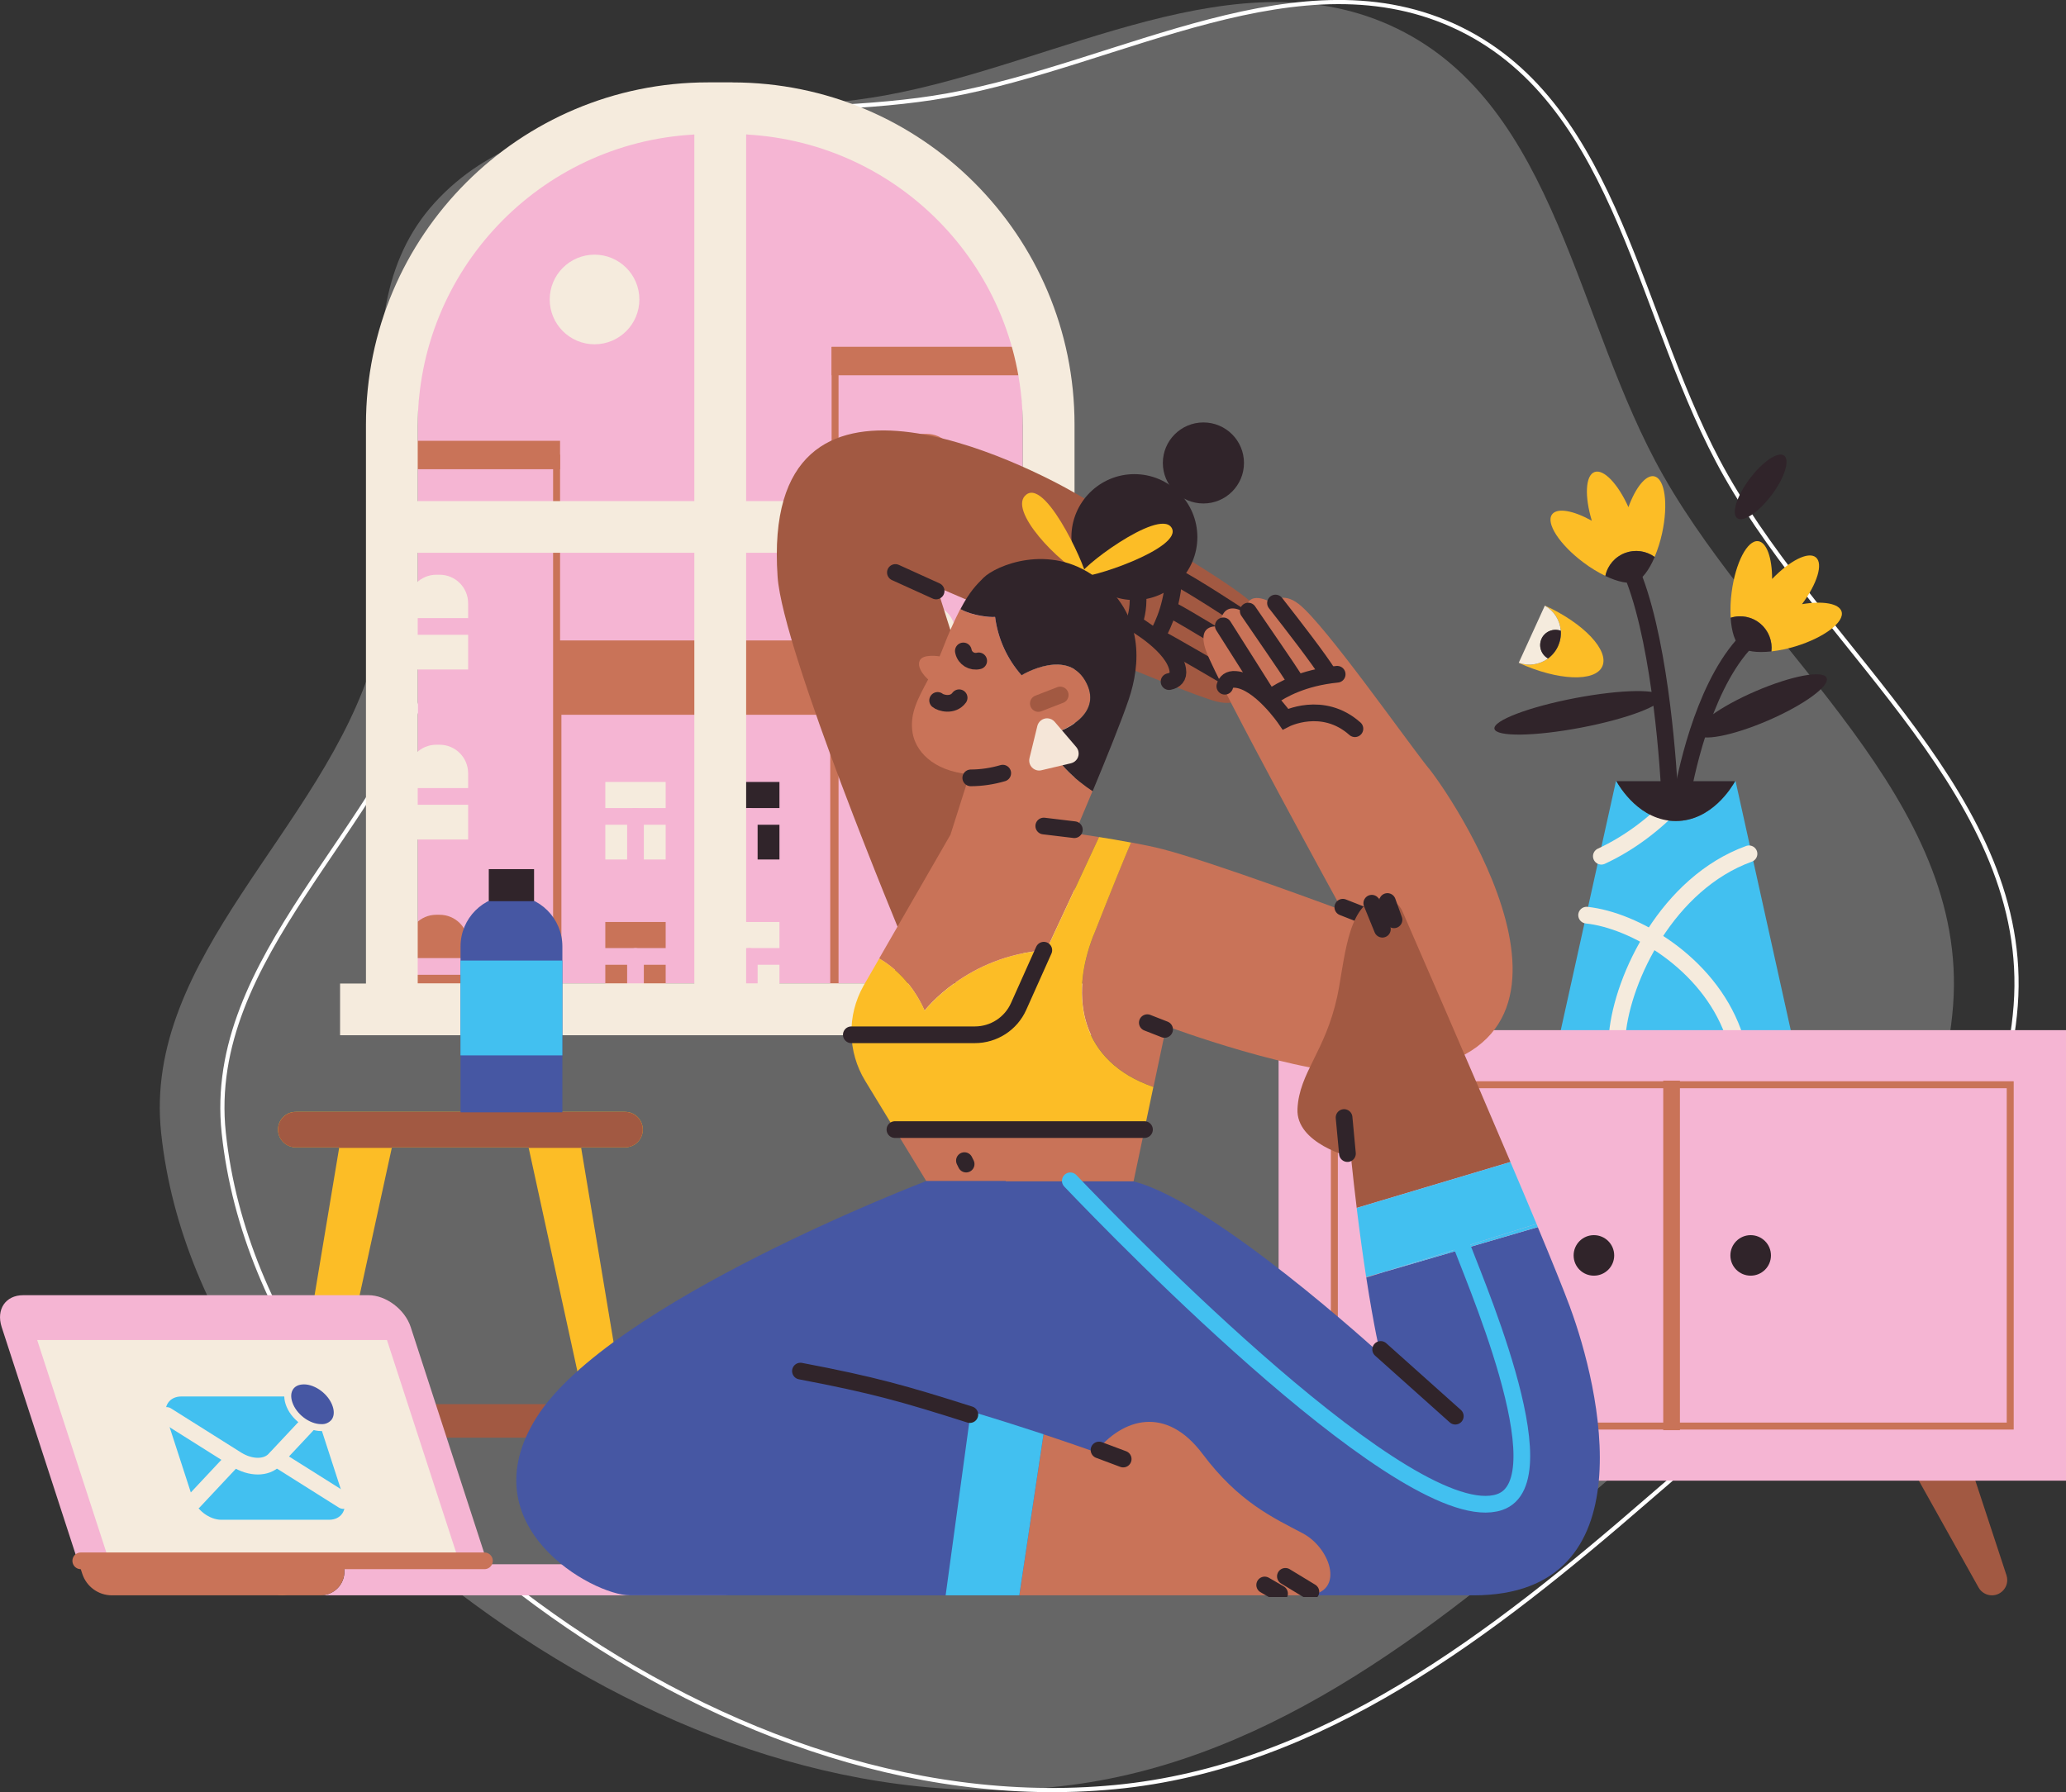 <?xml version="1.0" encoding="UTF-8"?><svg xmlns="http://www.w3.org/2000/svg" xmlns:xlink="http://www.w3.org/1999/xlink" viewBox="0 0 495 429.52"><rect x="0" y="0" width="495" height="429.52" fill="#333333" stroke="none"/><defs><style>.e,.f,.g,.h,.i,.j,.k,.l,.m,.n{fill:none;}.o{fill:#f5b5d3;}.p{fill:#f5ebdd;}.q{fill:#f5e6d8;}.r{fill:#fcbd26;}.s{fill:#a25942;}.t{fill:#c97358;}.u{fill:#42c0f0;}.v{fill:#4657a3;}.w{fill:#30242a;}.f{stroke:#f5b5d3;}.f,.g,.h,.i,.j,.k,.l,.m{stroke-width:4px;}.f,.g,.h,.i,.j,.k,.m{stroke-linecap:round;}.f,.g,.m{stroke-linejoin:round;}.g{stroke:#42c0f0;}.h,.i,.j,.k,.l{stroke-miterlimit:10;}.h,.m{stroke:#30242a;}.i,.l{stroke:#c97358;}.j{stroke:#a25942;}.k{stroke:#f5ebdd;}.x{clip-path:url(#d);}.n{stroke:#fff;}.y{fill:rgba(255,255,255,.25);fill-rule:evenodd;}</style><clipPath id="d"><rect class="e" y="19.74" width="495" height="363"/></clipPath></defs><g id="a"/><g id="b"><g id="c"><path class="y" d="M89.48,158.03c10.63-36.18-10.72-81.44,14.61-109.38,25.48-28.09,70.65-19.03,107.98-25.79,41.62-7.53,84.74-34.54,122.74-15.97,38.27,18.71,42.67,70.11,63.73,107.14,24.44,42.97,73.12,77.64,69.41,126.93-3.76,50.15-49.83,85.15-87.82,118.12-37.55,32.59-78.51,64.5-128.02,69.21-49.42,4.7-98.49-14.48-138.5-43.86-37.33-27.41-70.09-66.86-75-112.91-4.5-42.26,38.89-72.73,50.87-113.51Z"/><path class="n" d="M104.48,158.03c10.63-36.18-10.72-81.44,14.61-109.38,25.48-28.09,70.65-19.03,107.98-25.79,41.62-7.53,84.74-34.54,122.74-15.97,38.27,18.71,42.67,70.11,63.73,107.14,24.44,42.97,73.12,77.64,69.41,126.93-3.76,50.15-49.83,85.15-87.82,118.12-37.55,32.59-78.51,64.5-128.02,69.21-49.42,4.7-98.49-14.48-138.5-43.86-37.33-27.41-70.09-66.86-75-112.91-4.5-42.26,38.89-72.73,50.87-113.51Z"/><g class="x"><g><path class="o" d="M168.56,32.07h7.99c37.83,0,68.5,30.66,68.5,68.48V235.64H100.07V100.54c0-37.82,30.67-68.48,68.5-68.48Z"/><path class="t" d="M198.92,155.2v82.56h-64.41v-82.56h64.41Zm1.67-1.67h-67.74v85.89h67.74v-85.89Z"/><path class="t" d="M200.59,153.54h-67.74v17.76h67.74v-17.76Z"/><path class="t" d="M132.52,110.61v127.57h-38.8V110.61h38.8Zm1.67-1.67h-42.13V239.84h42.13V108.94Z"/><path class="t" d="M252.1,84.8V237.75h-51.19V84.8h51.19Zm1.67-1.67h-54.52V239.41h54.52V83.13Z"/><path class="t" d="M221.25,103.99h.8c3.77,0,6.83,3.06,6.83,6.83v15.88h-14.45v-15.88c0-3.77,3.06-6.83,6.83-6.83Z"/><path class="f" d="M212.77,116.37h17.76"/><path class="p" d="M221.25,144.73h.8c3.77,0,6.83,3.05,6.83,6.83v15.89h-14.45v-15.89c0-3.77,3.06-6.83,6.83-6.83h0Z"/><path class="f" d="M212.77,157.12h17.76"/><path class="p" d="M221.25,185.47h.8c3.77,0,6.83,3.06,6.83,6.83v15.88h-14.45v-15.88c0-3.77,3.06-6.83,6.83-6.83Z"/><path class="f" d="M212.77,197.86h17.76"/><path class="w" d="M221.25,226.21h.8c3.77,0,6.83,3.05,6.83,6.83v14.59h-14.45v-14.59c0-3.77,3.06-6.83,6.83-6.83Z"/><path class="p" d="M104.53,137.74h.8c3.77,0,6.83,3.05,6.83,6.83v15.88h-14.45v-15.88c0-3.77,3.06-6.83,6.83-6.83Z"/><path class="f" d="M96.05,150.13h17.76"/><path class="p" d="M104.53,178.48h.8c3.77,0,6.83,3.06,6.83,6.83v15.89h-14.45v-15.89c0-3.77,3.05-6.83,6.82-6.83h0Z"/><path class="f" d="M96.05,190.87h17.76"/><path class="t" d="M104.53,219.23h.8c3.77,0,6.83,3.05,6.83,6.83v15.88h-14.45v-15.88c0-3.77,3.06-6.83,6.83-6.83Z"/><path class="f" d="M96.05,231.62h17.76"/><path class="t" d="M253.77,83.13h-54.52v6.81h54.52v-6.81Z"/><path class="t" d="M134.19,105.64h-42.13v6.81h42.13v-6.81Z"/><path class="p" d="M159.49,187.4h-14.46v18.58h14.46v-18.58Z"/><path class="f" d="M143.38,195.66h17.76"/><path class="f" d="M152.26,206.81v-11.15"/><path class="t" d="M159.49,220.96h-14.46v18.58h14.46v-18.58Z"/><path class="f" d="M143.38,229.21h17.76"/><path class="f" d="M152.26,240.37v-11.15"/><path class="w" d="M186.75,187.4h-14.46v18.58h14.46v-18.58Z"/><path class="f" d="M170.64,195.66h17.76"/><path class="f" d="M179.52,206.81v-11.15"/><path class="p" d="M186.75,220.96h-14.46v18.58h14.46v-18.58Z"/><path class="f" d="M170.64,229.21h17.76"/><path class="f" d="M179.52,240.37v-11.15"/><path class="p" d="M142.45,82.51c5.93,0,10.74-4.81,10.74-10.74s-4.81-10.74-10.74-10.74-10.74,4.81-10.74,10.74,4.81,10.74,10.74,10.74Z"/><path class="p" d="M263.64,235.71H81.48v12.39h182.16v-12.39Z"/><path class="p" d="M175.44,19.74h-5.76c-45.28,0-82,36.71-82,81.98V248.1h169.77V101.73c0-45.28-36.72-81.98-82.01-81.98Zm-9.08,215.97H100.08v-103.23h66.28v103.23Zm0-115.62H100.08v-17.94c0-37.21,29.11-67.92,66.28-69.91V120.09Zm78.69,115.62h-66.28v-103.23h66.28v103.23Zm0-115.62h-66.28V32.23c37.17,1.99,66.28,32.7,66.28,69.91v17.94Z"/><path class="s" d="M216.18,224.83s-28.62-68.68-29.87-86.58c-4.2-60.26,61.19-25.93,71.41-20,7.45,4.32,36.64,20.65,42.47,26.47,3.75,3.75,1.14,6.53,1.14,6.53,0,0,4.38,5.75-1.78,6.43,4.38,5.75-2.6,6.53-2.6,6.53,0,0,1.87,5.61-5.39,3.93-7.82-1.82-67.12-27.48-67.12-27.48,0,0,13.25,41.81,17.38,55.04l-25.65,29.13Z"/><path class="h" d="M280.1,163.35c1.41-.28,2.36-1.09,2.08-2.84-.9-5.73-10.48-11.15-10.48-11.15,0,0,3.84-9.25-3.7-16.39"/><path class="h" d="M296.85,163.91c-3.44-2.01-16.05-9.38-19.04-10.92"/><path class="h" d="M299.67,157.49c-4.3-2.58-14.78-9.1-19.11-11.37"/><path class="h" d="M301.23,150.45c-5.42-3.59-15.64-10.25-19.68-12.29"/><path class="h" d="M277.33,152.2c1.44-2.61,3.91-7.79,4.04-16.1"/><path class="m" d="M224.29,141.63l-9.76-4.43"/><path class="s" d="M144.99,336.51H75.53v8.03h69.45v-8.03Z"/><path class="r" d="M156.43,378.17l-17.21-103.21h10.54c2.35,0,4.25-1.9,4.25-4.25s-1.9-4.25-4.25-4.25H70.86c-2.35,0-4.25,1.9-4.25,4.25s1.91,4.25,4.25,4.25h10.42l-17.2,103.2c-.33,1.94,.98,3.78,2.92,4.12,.2,.03,.4,.05,.6,.05,1.68,0,3.13-1.17,3.49-2.81l22.81-104.56h32.74l22.79,104.55c.35,1.64,1.81,2.81,3.49,2.81,1.97,0,3.57-1.59,3.58-3.56,0-.2-.02-.4-.05-.6Z"/><path class="s" d="M149.76,274.97c2.35,0,4.25-1.9,4.25-4.25s-1.91-4.25-4.25-4.25H70.86c-2.35,0-4.25,1.9-4.25,4.25s1.91,4.25,4.25,4.25h10.42l-.02,.13h12.59l.03-.13h32.74l.03,.13h12.6l-.02-.13h10.54Z"/><path class="o" d="M116.87,374.88H18.88L.4,318.03c-1.37-4.22,.94-7.63,5.15-7.63H88.28c4.22,0,8.75,3.42,10.12,7.63l18.48,56.85Z"/><path class="o" d="M178.6,374.88H82.24c.97,2.99-.67,6.2-3.66,7.16-.57,.18-1.16,.28-1.76,.28h96.36c3.14,0,5.69-2.53,5.7-5.67,0-.6-.09-1.2-.28-1.77Z"/><path class="t" d="M82.24,374.88H18.97l.74,2.28c1,3.08,3.87,5.17,7.11,5.17h50.02c3.14-.01,5.68-2.57,5.67-5.71,0-.59-.1-1.17-.28-1.73Z"/><path class="p" d="M110.2,374.88H26.4l-17.49-53.74H92.71l17.49,53.74Z"/><path class="u" d="M78.85,364.22h-25.81c-2.87,0-5.94-2.33-6.88-5.19l-6.22-19.17c-.93-2.86,.64-5.19,3.51-5.19h25.81c2.86,0,5.94,2.32,6.87,5.19l6.22,19.17c.93,2.86-.64,5.19-3.5,5.19Z"/><path class="i" d="M19.35,374.06H116.07"/><path class="k" d="M75.97,338.94l-10.18,10.87c-1.97,2.08-5.73,2.08-9.07,0l-16.81-10.59"/><path class="k" d="M66.19,349.49l16.05,10.11"/><path class="k" d="M46.42,359.85l9.6-10.25"/><path class="v" d="M76.96,342.13c-3.21,0-6.67-2.63-7.73-5.83-.49-1.52-.36-2.92,.37-3.91,.67-.92,1.8-1.42,3.18-1.42,3.21,0,6.67,2.62,7.72,5.86,.5,1.52,.37,2.92-.37,3.91-.67,.9-1.8,1.41-3.18,1.41Z"/><path class="p" d="M72.78,331.77c2.83,0,6,2.42,6.93,5.28,.42,1.25,.32,2.38-.25,3.17-.61,.74-1.54,1.15-2.5,1.08-2.83,0-6-2.42-6.93-5.28-.42-1.25-.32-2.38,.25-3.16,.51-.7,1.4-1.08,2.5-1.08Zm0-1.67c-3.55,0-5.5,2.88-4.34,6.43,1.15,3.55,4.97,6.43,8.52,6.43s5.5-2.88,4.34-6.43c-1.15-3.55-4.97-6.43-8.52-6.43Z"/><path class="u" d="M415.83,187.21h-.11c-.74,1.34-5.63,9.55-14.22,9.55s-13.48-8.21-14.23-9.55h-.1l-13.37,60.35h55.4l-13.37-60.35Z"/><path class="k" d="M380.14,219.32c11.35,1.19,28.97,11.32,35.09,28.07"/><path class="k" d="M387.49,247.88c1.27-13.65,12.09-36.21,31.56-43.26"/><path class="k" d="M401.3,192.32c-4.78,5.04-10.81,9.73-17.63,12.88"/><path class="w" d="M401.51,196.76c8.59,0,13.48-8.21,14.22-9.55h-28.45c.75,1.34,5.63,9.55,14.23,9.55Z"/><path class="s" d="M323.44,382.33c-2.02,0-3.66-1.64-3.66-3.66,0-.39,.06-.78,.18-1.15l11.5-34.97c.5-1.5,1.9-2.5,3.48-2.5h8.05c2.02,0,3.66,1.64,3.67,3.66,0,.62-.16,1.24-.47,1.79l-19.54,34.97c-.65,1.15-1.88,1.86-3.2,1.86Z"/><path class="s" d="M477.25,382.33c2.02,0,3.67-1.64,3.67-3.66,0-.39-.06-.78-.18-1.15l-11.5-34.97c-.5-1.5-1.9-2.5-3.48-2.5h-8.05c-2.02,0-3.66,1.64-3.66,3.66,0,.62,.16,1.24,.47,1.79l19.54,34.97c.65,1.15,1.88,1.86,3.2,1.86Z"/><path class="o" d="M495,246.88h-188.66v107.97h188.66v-107.97Z"/><path class="t" d="M480.8,260.8v80.13h-160.26v-80.13h160.26Zm1.67-1.67h-163.6v83.47h163.6v-83.47Z"/><path class="l" d="M400.5,258.98v83.77"/><path class="w" d="M419.45,305.72c2.68,0,4.86-2.17,4.86-4.85s-2.18-4.86-4.86-4.86-4.86,2.17-4.86,4.86,2.17,4.85,4.86,4.85Z"/><path class="w" d="M381.89,305.72c2.68,0,4.86-2.17,4.86-4.85s-2.17-4.86-4.86-4.86-4.86,2.17-4.86,4.86,2.17,4.85,4.86,4.85Z"/><path class="v" d="M122.54,214.62c6.74,0,12.2,5.46,12.2,12.2v39.76h-24.4v-39.76c0-6.74,5.46-12.2,12.2-12.2Z"/><path class="u" d="M134.74,230.2h-24.41v22.73h24.41v-22.73Z"/><path class="w" d="M127.96,208.29h-10.85v7.68h10.85v-7.68Z"/><path class="w" d="M271.79,143.81c8.33,0,15.09-6.75,15.09-15.09s-6.76-15.09-15.09-15.09-15.09,6.75-15.09,15.09,6.76,15.09,15.09,15.09Z"/><path class="r" d="M260.07,138.05c1.21,.55-9.01-23.34-14.13-19.55-4.82,3.55,8.04,16.78,14.13,19.55Z"/><path class="r" d="M258.78,138c1,1.25,25.12-6.67,21.89-11.58-3.09-4.71-22.89,10.34-21.89,11.58Z"/><path class="w" d="M288.33,120.66c5.37,0,9.72-4.35,9.72-9.71s-4.35-9.71-9.72-9.71-9.72,4.35-9.72,9.71,4.35,9.71,9.72,9.71Z"/><path class="t" d="M221.97,283.12h49.62l2.62-12.4h-59.79l7.55,12.4Z"/><path class="t" d="M221.53,242.19s10.13-13.23,29.15-14.47l12.63-27.12c-3.37-.54-5.8-.88-5.8-.88,.5-1.21,2.2-5.21,4.26-10.14-3.72-2.47-9.79-7.33-11.2-13.46,4.46-.67,13.34-4.88,9.83-12.24-4.29-9.03-15.66-2.08-15.66-2.08-3.45-3.91-5.65-8.76-6.33-13.94-1.38,.14-5.33-.28-8.14-1.8l-.19-.11c-1.5,2.95-2.85,5.97-4.03,9.06-.31,.79-.61,1.56-.93,2.29,0,0-3.92-.67-4.73,.95-1,2,1.99,4.58,1.99,4.58-2.38,4.49-4.5,8.16-3.73,12.81,.68,4.1,4.55,9.09,13.67,9.93l-4.59,14.46-17.09,29.67c3.35,1.96,7.85,5.7,10.88,12.49Z"/><path class="t" d="M342.29,184.11c-5.38-6.71-24.6-34.13-31.01-39.27-4.14-3.31-6.62-.42-6.62-.42,0,0-6.2-3.72-6.2,2.48-6.2-3.72-6.2,3.3-6.2,3.3,0,0-5.79-1.25-3.3,5.79,2.67,7.57,32.67,62.19,32.67,62.19,0,0-31.02-11.57-43.01-14.66-2.2-.57-4.9-1.12-7.62-1.63-1.76,4.11-4.5,10.84-8.92,22.09-6,15.23-3.08,30.46,14.29,36.5l3.08-14.59s32.1,12.06,50.02,11.57c60.79-1.65,20.27-64.07,12.83-73.37Z"/><path class="w" d="M238.42,147.86c.67,5.19,2.88,10.05,6.34,13.97,0,0,11.36-6.97,15.66,2.08,3.51,7.36-5.37,11.57-9.83,12.24,1.4,6.13,7.48,10.99,11.2,13.46,3.05-7.33,6.88-16.73,8.68-22.09,2.66-7.94,4.04-20.25-7.92-29.15-11.19-8.31-24.02-2.8-26.91,.1-1.72,1.72-3.34,3.33-5.52,7.5l.19,.11c2.79,1.47,6.74,1.89,8.12,1.77Z"/><path class="r" d="M262.07,224.01c4.42-11.23,7.17-17.97,8.92-22.09-2.68-.5-5.39-.96-7.67-1.32l-12.62,27.13c-19.02,1.25-29.15,14.47-29.15,14.47-3.04-6.79-7.54-10.53-10.88-12.5l-3.81,6.61c-3.96,7.09-3.8,15.77,.42,22.7l7.12,11.7h59.79l2.15-10.21c-17.37-6.03-20.29-21.26-14.29-36.49Z"/><path class="h" d="M232.59,186.42c2.59-.01,5.17-.4,7.66-1.13"/><path class="h" d="M293.46,164.46c.3-1.06,1.05-1.75,2.53-1.64,5.79,.42,11.99,9.51,11.99,9.51,0,0,8.9-4.58,16.65,2.31"/><path class="h" d="M293.1,149.99c3.23,5.1,9.25,14.59,10.73,16.97"/><path class="h" d="M299.07,146.45c3.33,4.91,9.17,13.29,11.38,16.79"/><path class="h" d="M305.6,144.52c4.17,5.32,10.55,13.57,12.71,17.09"/><path class="h" d="M304.67,166.96c2.5-1.67,7.44-4.55,15.71-5.37"/><path class="h" d="M257.41,198.84l-7.33-.88"/><path class="h" d="M231.48,278.98l-.41-.83"/><path class="h" d="M279.03,246.71l-4.14-1.62"/><path class="h" d="M331.13,221.11l-9.4-3.69"/><path class="m" d="M274.21,270.71h-59.79"/><path class="m" d="M250.09,227.72l-6.04,13.49c-1.85,4.13-5.95,6.78-10.48,6.78h-29.6"/><path class="h" d="M224.65,167.86c.71,.61,3.61,1.45,5.15-.64"/><path class="j" d="M254.02,166.56l-5.24,2.03"/><path class="m" d="M234.49,158.38c-1.61,.4-3.24-.57-3.64-2.19-.02-.06-.03-.12-.04-.19"/><path class="q" d="M248.55,173.95l-1.89,7.73c-.32,1.28,.45,2.59,1.73,2.91,.38,.1,.77,.1,1.15,0l7.07-1.67c1.29-.31,2.08-1.61,1.76-2.89-.09-.37-.27-.71-.51-1l-5.17-6.05c-.86-1-2.38-1.12-3.38-.25-.37,.32-.63,.74-.76,1.21Z"/><path class="m" d="M264.47,353.57c-4.14-4.96-18.52-22.92-18.52-22.92"/><path class="v" d="M376.19,313.31c-1.52-4.1-4.3-10.97-7.74-19.22l-36.87,10.76-4.23,1.33c1.9,12.29,3.36,18.28,3.36,18.28,0,0-39.69-36.38-59.13-41.34h-49.64l-16.95,99.21h148.03c42.19,0,30.2-50.02,23.16-69.02Z"/><path class="s" d="M336.05,218.49c-.99-2.36-3.51-3.69-6.01-3.18-7.35,1.64-7.92,15.55-9.66,23.57-2.89,13.23-9.1,18.19-9.51,26.87-.42,8.33,12.82,11.57,12.82,11.57,.45,4.36,.91,8.42,1.37,12.16l36.84-11.01c-10.11-23.81-22.07-51.32-25.85-59.98Z"/><path class="s" d="M327.34,306.08v.1l4.23-1.33-4.23,1.24Z"/><path class="u" d="M368.46,294.07c-.11-.25-.21-.51-.32-.77l-36.55,11.54,36.88-10.77Z"/><path class="u" d="M368.14,293.3c-1.92-4.61-4.04-9.63-6.25-14.82l-36.84,11.01c.79,6.43,1.57,11.96,2.28,16.59l4.24-1.25,36.57-11.53Z"/><path class="g" d="M256.44,282.99c13.22,13.86,81.55,84.1,102.81,77.01,15.52-5.17-7.33-56.13-9.51-62.83"/><path class="m" d="M348.68,339.39c-4.79-4.29-13.34-11.95-17.88-15.99"/><path class="m" d="M322.03,267.82l.81,8.64"/><path class="m" d="M332.42,216.05l1.57,4.39"/><path class="m" d="M328.67,216.46l2.54,6.23"/><path class="v" d="M232.59,338.24l-.23-.07,8.62-55.14h-19.03s-76.07,29.02-93.43,56.71c-16.42,26.18,13.65,42.58,22.33,42.58h75.73l6.01-44.08Z"/><path class="t" d="M312.52,382.33c9.93,0,6.62-11.16-.42-14.88-7.04-3.72-15.3-7.44-23.98-19.02-8.68-11.57-19.02-8.68-25.64-.42,0,0-5.05-1.81-12.46-4.27l-5.8,38.58h68.3Z"/><path class="u" d="M233.32,338.46l-.73-.22-6.02,44.08h17.65l5.8-38.6c-4.82-1.58-10.63-3.45-16.71-5.27Z"/><path class="m" d="M307.97,377.78l6.11,3.71"/><path class="m" d="M191.78,328.59c17.37,3.3,24.88,5.42,40.59,10.42"/><path class="m" d="M303.01,379.85l3.56,2.06"/><path class="m" d="M263.32,347.5l5.79,2.17"/><path class="h" d="M402.82,191.72c.88-5.22,4.9-25.91,14.74-37.11"/><path class="w" d="M423.61,172.67c8.59-3.71,14.87-8.29,14.04-10.22-.84-1.93-8.47-.49-17.06,3.22s-14.87,8.29-14.04,10.22c.84,1.93,8.47,.49,17.06-3.22Z"/><path class="w" d="M424.46,118.65c3.1-4.14,4.45-8.37,3.01-9.46-1.44-1.08-5.13,1.4-8.24,5.53-3.11,4.14-4.45,8.37-3.01,9.46,1.44,1.08,5.13-1.4,8.24-5.54Z"/><path class="r" d="M441.23,146.56c-.61-1.97-4.52-2.6-9.48-1.77,3.63-4.9,5.13-9.69,3.33-11.21-1.8-1.51-6.25,.77-10.49,5.17,0-5.03-1.3-8.79-3.33-9.05-2.6-.34-5.45,5.14-6.37,12.24-.27,2.03-.35,4.07-.23,6.11,3.98-1.25,8.22,.97,9.47,4.95,.32,1,.42,2.06,.3,3.11,1.97-.23,3.91-.64,5.8-1.22,6.83-2.09,11.76-5.82,11-8.33Z"/><path class="w" d="M421.78,149.48c-1.97-1.67-4.67-2.21-7.13-1.43,.22,3.38,1.06,5.97,2.34,6.94,1.19,1.12,3.96,1.51,7.42,1.12,.28-2.51-.7-5-2.63-6.63Z"/><path class="h" d="M400.09,191.06c-.29-5.93-2.01-35.01-8.46-52.18"/><path class="w" d="M378.81,174.38c11.09-2.11,19.78-5.41,19.4-7.37-.37-1.96-9.67-1.83-20.75,.28-11.09,2.11-19.78,5.41-19.4,7.37,.37,1.96,9.67,1.83,20.75-.28Z"/><path class="r" d="M396.36,114.15c-2.01-.44-4.48,2.67-6.2,7.39-2.5-5.57-5.94-9.22-8.13-8.41-2.19,.82-2.4,5.83-.64,11.67-4.39-2.45-8.29-3.18-9.52-1.53-1.57,2.08,1.8,7.27,7.54,11.55,1.63,1.23,3.38,2.3,5.22,3.2,.86-4.08,4.87-6.68,8.95-5.82,1.03,.22,2.01,.65,2.86,1.27,.76-1.82,1.36-3.72,1.78-5.65,1.53-6.99,.7-13.1-1.87-13.66Z"/><path class="w" d="M389.38,132.52c-2.42,.9-4.21,2.98-4.75,5.51,3.05,1.46,5.72,2,7.2,1.37,1.56-.49,3.26-2.72,4.62-5.92-2.05-1.48-4.7-1.84-7.07-.96Z"/><path class="r" d="M370.14,145.12v.03c3.41,1.93,4.79,6.15,3.16,9.72-1.63,3.56-5.72,5.29-9.41,3.97v.03c9.33,4.26,18.3,4.64,20.01,.83,1.71-3.8-4.42-10.32-13.75-14.58Z"/><path class="p" d="M370.89,157.8c-1.77-.99-2.4-3.22-1.41-4.99,.88-1.57,2.77-2.27,4.47-1.65-.19-2.52-1.62-4.77-3.82-6.01l-6.25,13.69c2.36,.85,4.99,.46,7.02-1.03Z"/><path class="w" d="M369.35,153.08c-.79,1.73-.12,3.79,1.54,4.72,2.1-1.54,3.25-4.05,3.05-6.64-1.8-.65-3.8,.18-4.6,1.92Z"/></g></g></g></g></svg>